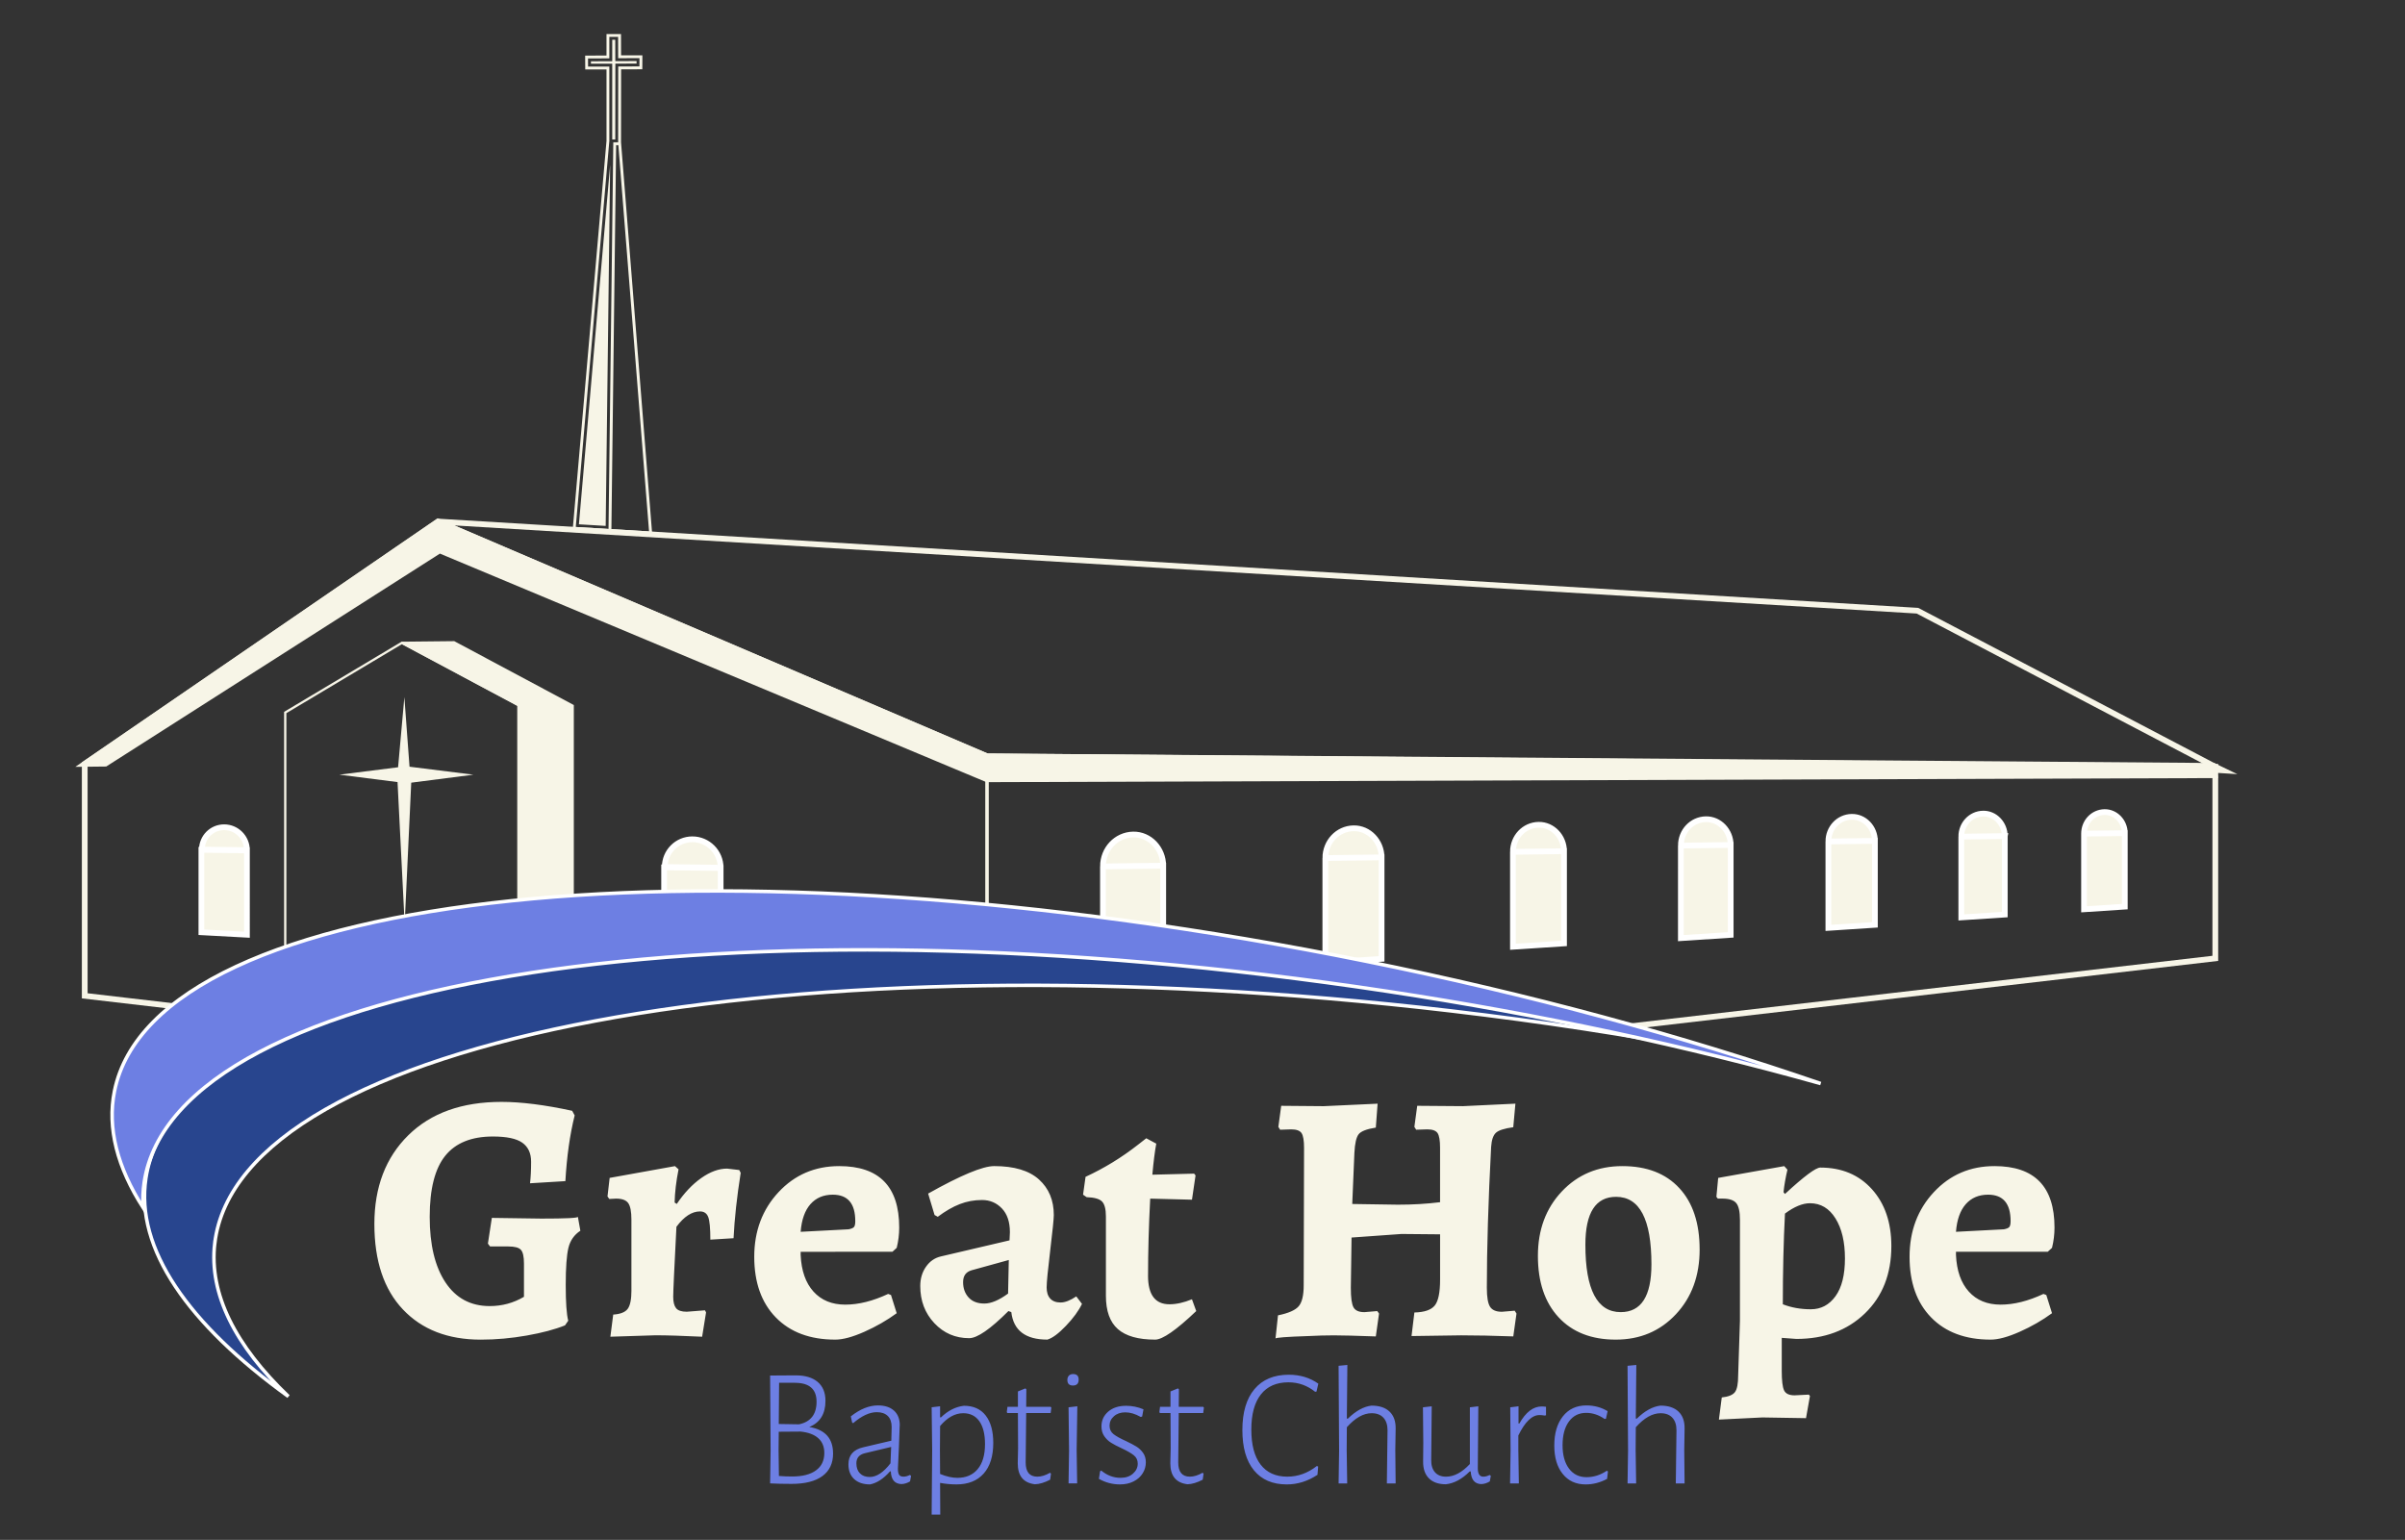 <svg xmlns="http://www.w3.org/2000/svg" xmlns:xlink="http://www.w3.org/1999/xlink" width="683.966" height="437.979" viewBox="0 0 683.966 437.979"><rect x="0" y="0" width="683.966" height="437.979" fill="#333333" stroke="none"/><defs><path id="a" d="M-7.5 297.583V-12h668.967v325.17L494.39 301.898s-263.5-71.5-411 5l-90.89-9.315z"/></defs><clipPath id="b"><use xlink:href="#a" overflow="visible"/></clipPath><g clip-path="url(#b)"><path fill="none" stroke="#F7F5E7" stroke-width="1.634" stroke-miterlimit="10" d="M630.02 218.097L545.31 173.7l-420.737-25.354-100.477 68.92v65.967l256.606 29.938 349.318-40.593V218.1l-349.318-2.984-156.13-66.768"/><path d="M163.747 149.887l9.53-109.662h.015V18.927h-6.05l-.015-2.304 6.065-.025v-6.106h2.494l.02 6.063 6.055-.005-.01 2.33-6.03.024-.026 21.57h-1.38l-1.356 109.972zm11.225-138.575l.014 4.433.005 1.63h1.63l4.42-.004-.002.7-4.41.02-1.624.008v1.625l-.024 19.94h-.866V18.11h-6.053l-.003-.673 4.433-.02 1.626-.006v-6.1h.862m-1.458 35.61l-1.27 102.66-7.612-.454 8.88-102.202m3.088-37.242h-4.125v6.11l-6.07.024.028 3.937h6.045v20.48l-.01-.077-9.603 110.503 22.61 1.362-8.864-111.54.024-20.756 6.025-.024.025-3.96-6.063.003-.02-6.063zm7.982 141.466l-10.712-.666L175.224 41.3h.635l8.73 109.847z" fill="#F7F5E7"/><path fill="#F7F5E7" stroke="#F7F5E7" stroke-width="1.634" stroke-miterlimit="10" d="M280.702 215.114l348.816 2.72 2.652 1.276-2.594-.16.254 1.54-349.128 1.16-155.676-65.11-95.062 60.663-5.868.064 100.477-68.92z"/><path fill="#F7F5E7" stroke="#F7F5E7" stroke-width=".658" stroke-miterlimit="10" d="M114.293 182.842l14.818-.154 33.75 18.038v98.697l-15.39-1.795v-97.056l-33.173-17.73"/><path fill="none" stroke="#F7F5E7" stroke-width=".647" stroke-miterlimit="10" d="M147.465 297.583L81.12 289.84v-87.187l33.173-19.81 33.172 17.73z"/><path fill="#F7F5E7" d="M115 198.276l-1.786 19.95-16.703 2.107 16.547 2.108 2.027 40.34 1.866-40.172 17.677-2.27-18.165-2.27z"/><path d="M204.945 276.655l-16.073-.873v-29.084l16.073.196zm0-29.86c0-4.46-3.62-8.08-8.036-8.08-4.366-.003-7.86 3.53-7.86 7.89l15.89.19zM70.225 265.86l-12.953-.703v-23.44l12.952.16zm0-24.062c0-3.594-2.918-6.512-6.476-6.512-3.52-.002-6.336 2.846-6.336 6.357l12.806.157zm243.448 4.64l17.137-.218v30.926l-17.137 1.123v-31.835m17.137-.22c0-4.837-3.812-8.962-8.57-8.86-4.814.107-8.566 4.13-8.566 9.078l17.136-.217zm46.106-2.16l15.996-.203v28.872l-15.996 1.046v-29.713m0 0c0-4.62 3.502-8.375 7.998-8.473 4.44-.098 7.998 3.754 7.998 8.27l-15.996.203zm53.354-1.774l14.53-.183v26.227l-14.53.953v-26.995m14.53-.185c0-4.103-3.23-7.6-7.265-7.513-4.084.09-7.266 3.5-7.266 7.697l14.53-.183zm33.227-1.59l14.168-.18v25.57l-14.168.927V240.51m14.168-.18c0-4-3.15-7.41-7.084-7.325-3.98.086-7.08 3.412-7.08 7.504l14.17-.18zm27.785-1l13.23-.165v23.877l-13.23.87v-24.58m13.23-.167c0-3.738-2.946-6.922-6.618-6.842-3.72.08-6.613 3.186-6.613 7.008l13.23-.16zm24.57-1.207l12.366-.156v22.322l-12.367.81v-22.976m12.364-.156c0-3.492-2.75-6.47-6.184-6.393-3.476.07-6.183 2.972-6.183 6.544l12.368-.156zm22.55-.694l11.583-.144v20.902l-11.587.758v-21.516m11.587-.144c0-3.27-2.578-6.06-5.793-5.988-3.256.07-5.793 2.79-5.793 6.133" fill="#F7F5E7" stroke="#fff" stroke-width="1.634" stroke-miterlimit="10"/><path fill="none" stroke="#F7F5E7" stroke-miterlimit="10" d="M280.702 221.65v92.914"/></g><path fill="#28458E" stroke="#fff" stroke-miterlimit="10" d="M61.075 353.65c6.874-58.52 164.296-88.126 351.615-66.125 25.52 2.997 50.27 6.804 73.984 11.28-28.9-7.034-59.602-13.11-91.55-17.956-186.473-28.29-344.803-3.997-353.64 54.26-3.037 20.02 11.97 41.44 40.545 62.083-15.096-14.428-22.64-29.19-20.96-43.546z"/><path fill="#6D7FE3" stroke="#fff" stroke-miterlimit="10" d="M41.018 336.228c8.836-58.255 167.167-82.55 353.64-54.265 43.876 6.656 85.4 15.632 123.134 26.223-39.166-13.488-82.857-25.402-129.368-34.8-184.87-37.35-344.196-20.81-355.866 36.944-2.13 10.538.825 21.72 8.166 33.184-.15-2.446-.072-4.877.294-7.286z"/><path d="M236.923 413.414c0 2.783-1.008 4.92-3.024 6.408s-4.95 2.23-8.79 2.23c-2.24 0-4.27-.047-6.095-.143l.143-9.317-.144-21.36 7.295-.048c2.69 0 4.77.624 6.24 1.872 1.472 1.247 2.21 3.04 2.21 5.374 0 3.714-1.538 6.19-4.61 7.44 4.512.737 6.77 3.25 6.77 7.538zm-4.872 4.8c1.59-1.15 2.38-2.8 2.38-4.944 0-1.79-.575-3.2-1.73-4.225-1.15-1.023-2.814-1.646-4.99-1.87l-6.24.046-.05 5.237.096 7.344c1.248.098 2.512.145 3.792.145 2.91 0 5.16-.577 6.744-1.73zm-5.97-24.914h-4.512l-.096 11.717 5.76.096c3.327-.702 4.99-2.847 4.99-6.43s-2.05-5.378-6.144-5.378zm28.174 7.92c1.088.997 1.633 2.37 1.633 4.13 0-.445-.08 1.62-.24 6.19-.192 3.65-.288 5.716-.288 6.196 0 .832.12 1.416.36 1.752.24.336.647.504 1.223.504s1.184-.16 1.824-.48l.336.24-.29 1.585c-.767.48-1.583.736-2.447.768-1.92-.064-2.928-1.264-3.024-3.6h-.24c-1.826 2.08-3.715 3.312-5.666 3.695-1.92 0-3.425-.504-4.512-1.512-1.088-1.008-1.632-2.408-1.632-4.2 0-2.59 1.41-4.208 4.225-4.85l7.968-1.87.096-3.89c0-1.374-.37-2.423-1.105-3.142-.737-.72-1.776-1.08-3.12-1.08-2.048 0-4.29 1.04-6.72 3.12l-.288-.146-.384-1.775c2.624-2.08 5.2-3.12 7.728-3.12 1.954.002 3.474.498 4.56 1.49zM243.55 416.2c0 1.217.336 2.168 1.008 2.855.672.69 1.6 1.033 2.784 1.033 1.95 0 3.92-1.297 5.903-3.89l.192-4.655-7.44 1.778c-1.632.386-2.448 1.347-2.448 2.88zm36.767-13.607c1.44 1.84 2.16 4.44 2.16 7.8 0 3.777-.912 6.69-2.736 8.736-1.824 2.05-4.4 3.07-7.73 3.07-1.57 0-3.12-.145-4.656-.43l.048 9.02h-2.446l.144-18.24-.144-12.287 2.4-.285v3.167h.24c1.983-1.922 4.16-3.025 6.528-3.312 2.69 0 4.756.92 6.195 2.76zm-2.28 15.265c1.393-1.648 2.09-4.023 2.09-7.127 0-2.814-.537-4.982-1.61-6.504-1.072-1.516-2.6-2.277-4.583-2.277-2.335 0-4.527 1.216-6.575 3.647l-.05 6.817.048 6.814c1.824.74 3.456 1.106 4.896 1.106 2.464 0 4.393-.823 5.785-2.47zm20.57 1.03l.287.24-.24 1.73c-1.6.83-3.04 1.264-4.32 1.297-3.263-.383-4.895-2.367-4.895-5.95l.095-4.32-.047-9.983h-2.976l-.192-.24.192-1.538h2.976v-4.368l2.112-.865.288.24-.048 4.99h6.96l.192.24-.192 1.538h-6.96l-.144 14.062c0 2.69 1.105 4.032 3.313 4.032 1.12 0 2.32-.366 3.6-1.104zm8.157-26.494c0 1.12-.542 1.68-1.63 1.68-1.056 0-1.584-.527-1.584-1.582 0-.512.144-.92.432-1.225.288-.305.688-.455 1.2-.455 1.056 0 1.584.527 1.584 1.584zm-.43 29.52h-2.447l.144-9.36-.144-12.287 2.496-.287-.192 12.432.144 9.503zm18.864-21.07l-.384 2.063-.434.096c-1.505-.866-2.96-1.298-4.368-1.298-1.313 0-2.385.37-3.217 1.107-.83.735-1.246 1.63-1.246 2.687 0 1.02.383 1.83 1.15 2.422s1.936 1.24 3.504 1.943c1.28.61 2.28 1.138 3 1.585.72.45 1.344 1.04 1.872 1.776.528.738.792 1.633.792 2.69 0 1.118-.296 2.16-.888 3.118-.593.96-1.45 1.73-2.57 2.306-1.12.576-2.417.863-3.89.863-2.143 0-4.143-.528-6-1.585l.338-2.16.336-.19c1.666 1.376 3.49 2.063 5.474 2.063 1.472 0 2.656-.4 3.552-1.2.896-.8 1.344-1.74 1.344-2.83 0-.99-.368-1.784-1.104-2.376-.736-.593-1.888-1.257-3.456-1.993-1.247-.575-2.255-1.103-3.023-1.583-.766-.48-1.414-1.103-1.942-1.872-.528-.766-.792-1.693-.792-2.78 0-1.696.64-3.097 1.92-4.2 1.28-1.105 2.98-1.656 5.09-1.656 1.696 0 3.344.335 4.945 1.007zm16.8 18.046l.288.24-.24 1.73c-1.6.83-3.04 1.263-4.32 1.296-3.262-.383-4.894-2.367-4.894-5.95l.096-4.32-.047-9.983h-2.98l-.192-.24.192-1.538h2.973v-4.368l2.112-.865.288.24-.048 4.99h6.96l.192.24-.193 1.536h-6.96l-.144 14.062c0 2.69 1.106 4.033 3.314 4.033 1.12 0 2.32-.366 3.6-1.104zm32.927-25.345l-.527 2.258-.384.05c-2.24-1.792-4.77-2.69-7.585-2.69-3.426 0-6.04 1.153-7.85 3.456-1.81 2.303-2.712 5.63-2.712 9.982s.88 7.672 2.64 9.96c1.76 2.288 4.288 3.433 7.584 3.433 3.04 0 5.84-1.007 8.4-3.024l.384.146-.192 2.353c-2.75 1.823-5.663 2.735-8.734 2.735-4.032 0-7.145-1.337-9.336-4.01-2.194-2.67-3.29-6.485-3.29-11.446 0-5.024 1.144-8.905 3.432-11.64 2.288-2.738 5.544-4.106 9.768-4.106 3.2 0 6 .847 8.4 2.542zm20.257 7.947c1.184 1.135 1.76 2.744 1.73 4.824l-.098 6.144.096 9.457h-2.496l.19-15.12c0-1.535-.393-2.727-1.177-3.576-.784-.846-1.896-1.27-3.336-1.27-2.336 0-4.69 1.33-7.056 3.985l-.046 6.48.144 9.504h-2.447l.144-9.36-.146-24.097 2.494-.24-.144 15.266h.29c2.27-2.21 4.51-3.44 6.72-3.7 2.24 0 3.95.57 5.135 1.704zm26.687 18.504c.543 0 1.134-.16 1.774-.48l.335.24-.288 1.585c-.77.48-1.585.738-2.448.77-1.858-.064-2.85-1.264-2.98-3.6h-.287c-2.176 2.176-4.432 3.393-6.768 3.648-2.113 0-3.73-.567-4.85-1.704-1.12-1.135-1.665-2.742-1.633-4.824l.05-5.23-.098-10.128 2.495-.287-.144 15.168c-.032 1.535.32 2.73 1.056 3.574.736.85 1.792 1.273 3.168 1.273 2.27 0 4.53-1.2 6.77-3.6v-16.13l2.4-.285-.143 17.662c.003 1.57.53 2.354 1.587 2.354zm17.806-19.872v2.4l-.334.096c-.576-.096-1.09-.145-1.536-.145-2.114 0-4.114 1.937-6 5.81v4.127l.142 9.504h-2.495l.145-9.36-.094-12.287 2.353-.29v4.896h.24c1.824-3.23 3.936-4.847 6.336-4.847.382 0 .8.032 1.246.094zm17.52 1.248l-.48 2.16-.382.05c-1.664-1.153-3.408-1.73-5.232-1.73-2.08 0-3.72.824-4.92 2.473s-1.8 3.895-1.8 6.743c0 2.783.607 4.99 1.824 6.623 1.214 1.635 2.88 2.45 4.99 2.45 2.047 0 3.967-.608 5.76-1.823l.336.19-.24 2.113c-1.952 1.056-3.984 1.583-6.096 1.583-2.752 0-4.928-.99-6.527-2.977-1.6-1.984-2.4-4.67-2.4-8.064 0-3.488.815-6.264 2.447-8.328s3.858-3.097 6.675-3.097c2.24 0 4.255.546 6.047 1.634zm20.16.12c1.185 1.136 1.76 2.745 1.73 4.825l-.097 6.144.096 9.46h-2.498l.19-15.12c0-1.536-.39-2.728-1.175-3.577-.783-.848-1.895-1.27-3.335-1.27-2.334 0-4.686 1.327-7.054 3.983l-.047 6.48.144 9.504h-2.446l.145-9.36-.147-24.097 2.495-.24-.144 15.266h.29c2.27-2.21 4.51-3.44 6.72-3.7 2.24 0 3.95.57 5.135 1.703z" fill="#6D7FE3"/><path d="M139.87 346.396l14.115.2c6.905 0 10.357-.167 10.357-.505l.71 3.96c-1.76 1.156-2.893 2.78-3.4 4.877-.508 2.1-.762 5.62-.762 10.56 0 4.942.236 8.327.71 10.155l-.914 1.32c-2.843 1.15-6.465 2.115-10.865 2.893s-8.762 1.17-13.093 1.17c-9.34 0-16.72-2.86-22.135-8.58-5.416-5.72-8.123-13.825-8.123-24.32 0-10.49 3.213-18.9 9.645-25.23 6.43-6.33 15.265-9.493 26.502-9.493 5.618 0 12.32.846 20.104 2.535l.71 1.32c-1.354 5.416-2.233 11.645-2.64 18.684l-10.052.61c.203-1.693.305-3.74.305-6.145s-.83-4.197-2.49-5.383c-1.66-1.182-4.45-1.775-8.374-1.775-6.093 0-10.61 1.828-13.556 5.484-2.944 3.655-4.417 9.444-4.417 17.364s1.488 14.132 4.468 18.632c2.98 4.502 7.175 6.752 12.59 6.752 1.76 0 3.454-.22 5.08-.66 1.624-.44 3.18-1.1 4.67-1.98v-9.442c0-1.963-.29-3.266-.863-3.91-.575-.643-1.776-.965-3.603-.965h-5.18l-.61-.81 1.117-7.31zm39.7 20.612v-20.105c0-2.3-.304-3.873-.913-4.72-.61-.847-1.76-1.27-3.453-1.27l-1.93.1-.506-.71.61-5.28 18.58-3.35 1.016.913c-.677 3.387-1.05 6.533-1.117 9.443l.61.4c2.096-3.112 4.416-5.565 6.954-7.36 2.54-1.793 4.996-2.69 7.366-2.69l3.452.406.406.81c-1.082 6.84-1.76 13.032-2.03 18.583l-6.6.406c0-3.25-.203-5.4-.61-6.448s-1.184-1.577-2.334-1.577c-2.303 0-4.537 1.456-6.7 4.366-.61 11.78-.916 18.413-.916 19.9s.27 2.573.813 3.25c.54.677 1.556 1.015 3.046 1.015l5.177-.406.304.61-1.116 6.902c-5.62-.27-10.052-.406-13.3-.406l-12.795.406.81-6.295c2.033-.133 3.403-.674 4.114-1.623.712-.946 1.068-2.706 1.068-5.278zm48.13-10.968v.915c.202 4.47 1.42 7.938 3.654 10.408s5.245 3.705 9.037 3.705c1.9 0 3.86-.254 5.89-.762 2.03-.506 4.13-1.268 6.3-2.283l.81.305 1.625 5.178c-2.776 2.03-5.838 3.79-9.19 5.28-3.35 1.487-6.11 2.233-8.274 2.233-7.176 0-12.81-2.1-16.906-6.3-4.097-4.197-6.143-9.95-6.143-17.26s2.3-13.437 6.904-18.38c4.603-4.94 10.357-7.41 17.26-7.41 11.374 0 17.06 5.822 17.06 17.463 0 1.965-.238 3.895-.71 5.787l-1.22 1.118H227.7zm15.534-8.73c0-5.01-2.132-7.515-6.397-7.515-2.64 0-4.756.898-6.346 2.69-1.59 1.796-2.52 4.417-2.79 7.87l13.61-.71c.743-.136 1.25-.34 1.522-.61.27-.27.406-.846.406-1.726zm54.423 18.835c0 1.39.338 2.455 1.016 3.2.676.743 1.658 1.114 2.945 1.114 1.285 0 2.775-.58 4.467-1.73l1.625 2.13c-.95 1.966-2.473 4.05-4.568 6.247-2.1 2.2-3.86 3.502-5.28 3.91-6.23 0-9.646-2.607-10.255-7.82l-.812-.305c-5.146 5.145-8.87 7.717-11.17 7.717-3.926 0-7.227-1.423-9.9-4.265-2.674-2.846-4.01-6.365-4.01-10.563 0-2.098.54-3.926 1.625-5.482 1.082-1.556 2.503-2.54 4.265-2.944l19.496-4.567.107-2.337c0-2.91-.762-5.16-2.285-6.752-1.523-1.59-3.402-2.386-5.635-2.386-2.234 0-4.35.39-6.347 1.168-1.998.78-4.08 1.98-6.245 3.605l-.913-.507-1.83-6.093c9.272-5.213 15.535-7.82 18.783-7.82 5.686 0 9.934 1.27 12.744 3.81 2.806 2.54 4.212 5.905 4.212 10.103 0 1.082-.34 4.434-1.015 10.05-.68 5.62-1.017 9.124-1.017 10.51zm-21.424-4.823c-1.558.473-2.335 1.59-2.335 3.35 0 1.762.524 3.217 1.574 4.367 1.048 1.15 2.54 1.72 4.468 1.72s4.178-.947 6.752-2.84l.203-9.546-10.662 2.945zm50.26 1.522c0 5.418 2.03 8.123 6.093 8.123 1.962 0 4.095-.473 6.396-1.42l1.22 3.35c-5.688 5.416-9.58 8.123-11.678 8.123-4.808 0-8.344-1-10.61-2.996-2.27-1.994-3.402-5.16-3.402-9.492V345.99c0-2.098-.373-3.52-1.116-4.266-.746-.744-2.2-1.15-4.366-1.22l-1.016-.71.71-5.076c5.28-2.438 10.256-5.482 14.927-9.14l2.34-1.827 2.844 1.528c-.405 2.168-.78 5.11-1.116 8.834l11.88-.305.406.508-1.017 6.905-11.88-.305c-.407 7.856-.61 15.166-.61 21.934zm96.357 3.453c0 2.64.306 4.434.914 5.38.61.95 1.727 1.423 3.352 1.423l3.655-.305.51.812-.91 6.498c-5.62-.203-10.56-.305-14.825-.305l-14.113.203.81-6.7c2.844-.067 4.77-.728 5.788-1.98 1.016-1.253 1.523-3.706 1.523-7.362v-12.89c-4.874-.065-8.53-.1-10.966-.1l-14.215 1.015-.204 14.317c0 2.775.253 4.62.76 5.533s1.54 1.37 3.1 1.37l3.654-.305.505.71-.914 6.5c-5.685-.204-9.662-.306-11.93-.306-2.27 0-4.69.065-7.26.2-6.23.205-9.34.44-9.34.71l.71-6.6c2.98-.606 4.94-1.47 5.89-2.59.945-1.114 1.42-3.093 1.42-5.936l.102-39.092c0-2.097-.237-3.5-.71-4.212-.475-.712-1.456-1.067-2.944-1.067l-3.147.103-.508-.812.812-5.99c5.347.07 9.374.103 12.083.103l15.33-.71-.507 6.8c-2.573.407-4.198 1.034-4.874 1.88-.68.846-1.086 2.62-1.22 5.33l-.61 14.52 12.997.2c4.196 0 8.19-.234 11.98-.71v-15.44c0-2.095-.237-3.5-.71-4.21-.474-.71-1.456-1.065-2.944-1.065l-3.147.102-.507-.812.81-5.99c5.753.068 10.085.102 12.996.102l14.927-.71-.61 6.7c-2.505.34-4.147.863-4.925 1.574-.78.71-1.236 2.047-1.37 4.01-.813 15.57-1.22 28.936-1.22 40.106zm60.516-10.917c0 7.48-2.252 13.626-6.753 18.43-4.502 4.808-10.204 7.21-17.108 7.21-6.905 0-12.32-2.115-16.246-6.346-3.93-4.23-5.89-10.053-5.89-17.465s2.263-13.52 6.8-18.33c4.533-4.808 10.27-7.21 17.21-7.21 6.94 0 12.336 2.08 16.194 6.244 3.86 4.162 5.788 9.984 5.788 17.463zm-22.44 17.82c5.82 0 8.732-4.532 8.732-13.604 0-12.795-3.35-19.19-10.052-19.19-5.823 0-8.732 4.536-8.732 13.606 0 12.793 3.35 19.19 10.052 19.19zm52.697 30.157l-12.388-.203-12.388.61.812-6.296c1.89-.203 3.142-.71 3.752-1.523s.914-2.402.914-4.77l.507-15.536V347c0-2.367-.355-3.975-1.066-4.822-.71-.845-2.015-1.27-3.91-1.27h-1.32l-.405-.507.508-5.38 18.785-3.35.913 1.016c-.54 2.303-.913 4.436-1.115 6.396l.405.51c5.415-5.006 8.766-7.51 10.053-7.51 6.094 0 10.98 2.05 14.674 6.143 3.688 4.096 5.534 9.492 5.534 16.193 0 7.92-2.507 14.303-7.515 19.14-5.01 4.84-11.51 7.26-19.495 7.26l-4.162-.304v9.343c0 2.775.218 4.635.66 5.584.438.946 1.436 1.42 2.994 1.42l4.06-.203.306.406-1.12 6.295zm-6.6-32.39c2.437.95 5.093 1.422 7.97 1.422s5.212-1.24 7.007-3.71c1.793-2.47 2.69-6.06 2.69-10.764s-.897-8.495-2.69-11.37c-1.795-2.88-4.214-4.318-7.26-4.318-2.1 0-4.468.98-7.108 2.944-.405 7.92-.61 16.517-.61 25.79zm49.245-14.927v.915c.203 4.47 1.422 7.938 3.655 10.408s5.245 3.705 9.037 3.705c1.894 0 3.858-.254 5.89-.762 2.03-.506 4.127-1.268 6.295-2.283l.812.305 1.625 5.178c-2.776 2.03-5.84 3.79-9.19 5.28s-6.108 2.233-8.274 2.233c-7.176 0-12.81-2.1-16.905-6.3-4.097-4.197-6.144-9.95-6.144-17.26s2.3-13.437 6.9-18.38c4.603-4.94 10.356-7.41 17.26-7.41 11.373 0 17.06 5.822 17.06 17.463 0 1.965-.238 3.895-.71 5.787l-1.22 1.118h-26.096zm15.535-8.73c0-5.01-2.132-7.515-6.396-7.515-2.64 0-4.757.898-6.347 2.69-1.59 1.796-2.522 4.417-2.792 7.87l13.605-.71c.744-.136 1.252-.34 1.523-.61.27-.27.407-.846.407-1.726z" fill="#F7F5E7"/></svg>
